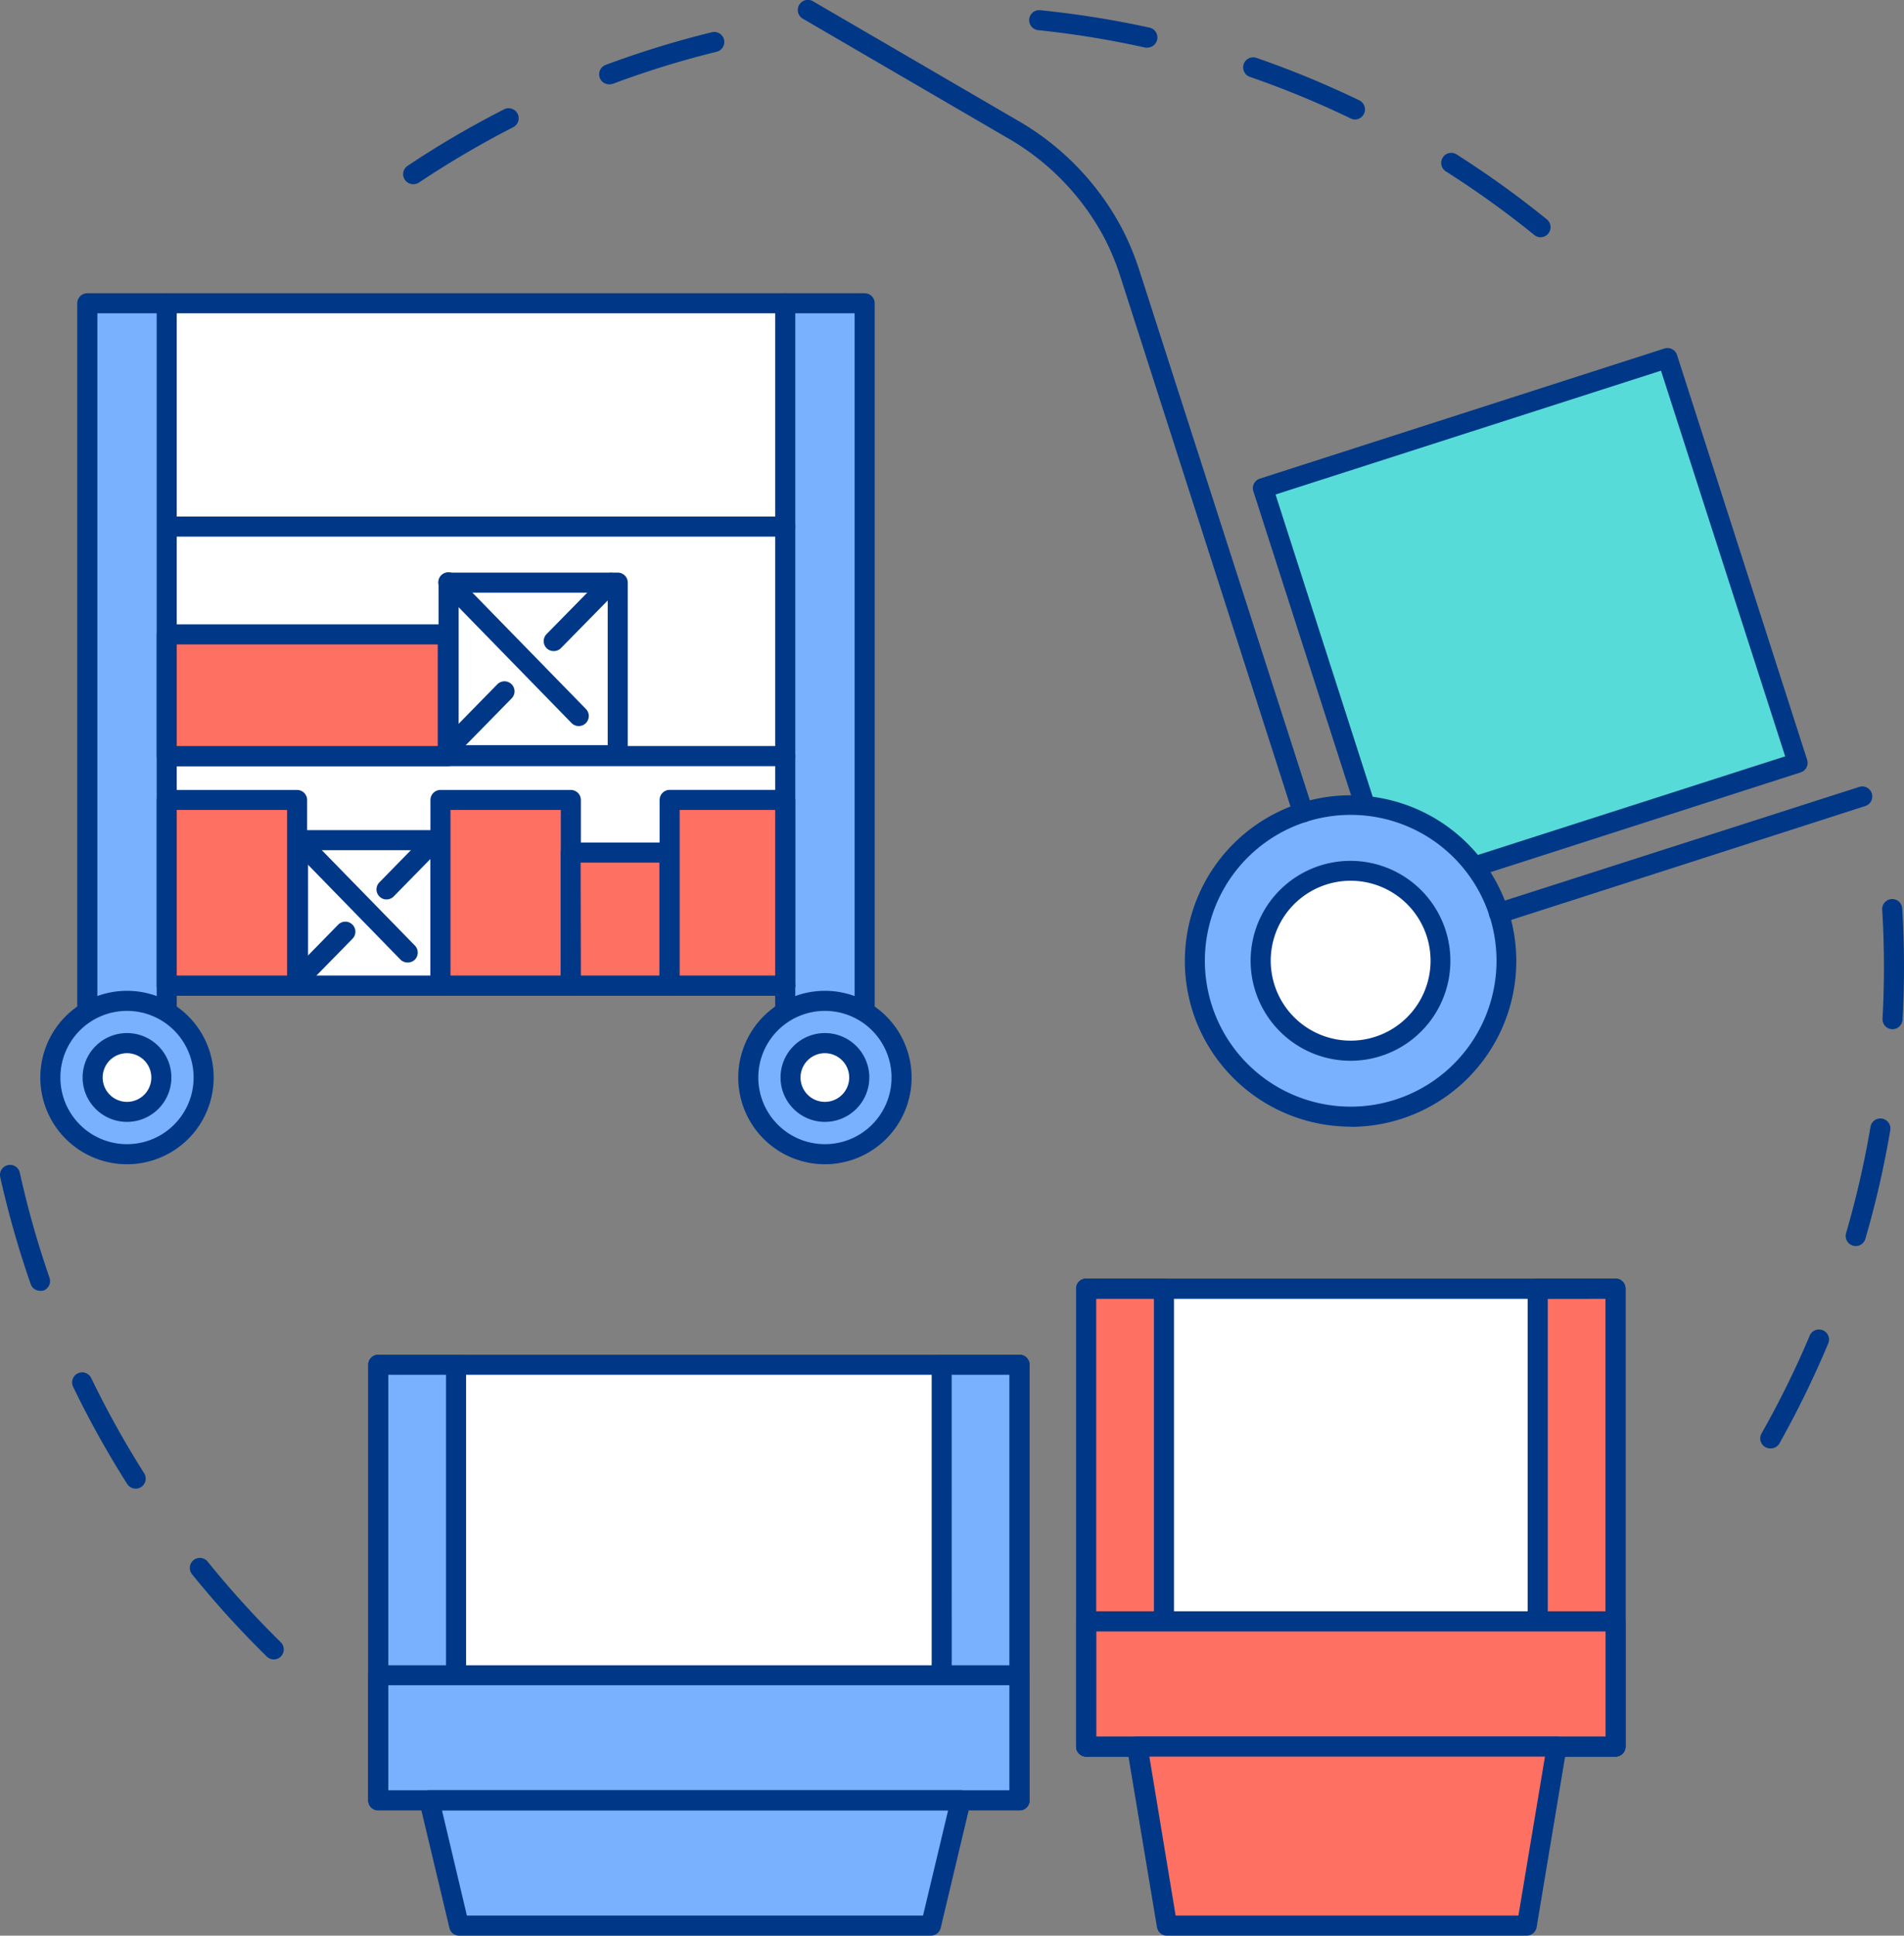 <svg xmlns="http://www.w3.org/2000/svg" width="326.411" height="331.701" viewBox="0 0 326.411 331.701">
  <rect x="0" y="0" width="326.411" height="331.701" fill="#808080" stroke="none"/>
  <g id="img15" transform="translate(-17.959 -18.628)">
    <path id="Trazado_143440" data-name="Trazado 143440" d="M282.06,59.29A1.69,1.69,0,0,1,281,58.9,163.51,163.51,0,0,0,265.83,48a1.721,1.721,0,1,1,1.84-2.91,166.012,166.012,0,0,1,15.47,11.13,1.72,1.72,0,0,1-1.08,3.06ZM250.27,39.11a1.72,1.72,0,0,1-.75-.18,159.783,159.783,0,0,0-17.24-7.11,1.724,1.724,0,1,1,1.12-3.26A163.993,163.993,0,0,1,251,35.83a1.73,1.73,0,0,1-.75,3.28ZM214.69,26.79a2.33,2.33,0,0,1-.37,0,162.271,162.271,0,0,0-18.43-3,1.72,1.72,0,0,1,.36-3.42,166.717,166.717,0,0,1,18.81,3,1.73,1.73,0,0,1-.37,3.41Z" fill="#003887"/>
    <path id="Trazado_143441" data-name="Trazado 143441" d="M88.85,50.19A1.72,1.72,0,0,1,87.9,47a164.857,164.857,0,0,1,16.44-9.62,1.72,1.72,0,1,1,1.57,3.06A165.21,165.21,0,0,0,89.8,49.9,1.66,1.66,0,0,1,88.85,50.19Zm33.54-17.11a1.72,1.72,0,0,1-.6-3.33A165.857,165.857,0,0,1,140,24.15a1.723,1.723,0,0,1,.81,3.35A158.835,158.835,0,0,0,123,33a1.8,1.8,0,0,1-.61.08Z" fill="#003887"/>
    <path id="Trazado_143442" data-name="Trazado 143442" d="M64.9,303a1.73,1.73,0,0,1-1.21-.5,165.991,165.991,0,0,1-12.81-14.1,1.721,1.721,0,1,1,2.68-2.16A163.991,163.991,0,0,0,66.1,300.06,1.72,1.72,0,0,1,64.9,303ZM41.22,273.73a1.71,1.71,0,0,1-1.45-.79,166.094,166.094,0,0,1-9.27-16.65,1.722,1.722,0,1,1,3.1-1.5,164.156,164.156,0,0,0,9.07,16.3,1.73,1.73,0,0,1-.53,2.38,1.69,1.69,0,0,1-.92.26Zm-16.38-33.9a1.71,1.71,0,0,1-1.62-1.15A165,165,0,0,1,18,220.34a1.72,1.72,0,0,1,3.36-.74,160.124,160.124,0,0,0,5.09,18,1.73,1.73,0,0,1-1.06,2.19,1.88,1.88,0,0,1-.55.04Z" fill="#003887"/>
    <path id="Trazado_143443" data-name="Trazado 143443" d="M321.45,266.84a1.72,1.72,0,0,1-1.5-2.57,161.369,161.369,0,0,0,8.25-16.74,1.721,1.721,0,1,1,3.17,1.34A166.262,166.262,0,0,1,323,266,1.72,1.72,0,0,1,321.45,266.84Zm14.65-34.68a2,2,0,0,1-.48-.07,1.73,1.73,0,0,1-1.18-2.14,162.528,162.528,0,0,0,4.18-18.19,1.72,1.72,0,1,1,3.39.58,164.367,164.367,0,0,1-4.26,18.57A1.73,1.73,0,0,1,336.1,232.16ZM342.41,195h-.1a1.71,1.71,0,0,1-1.62-1.81c.16-2.95.24-5.92.24-8.84,0-3.27-.1-6.58-.3-9.83a1.72,1.72,0,0,1,1.61-1.82,1.7,1.7,0,0,1,1.82,1.62c.21,3.32.31,6.69.31,10q0,4.5-.25,9a1.72,1.72,0,0,1-1.71,1.68Z" fill="#003887"/>
    <rect id="Rectángulo_37701" data-name="Rectángulo 37701" width="72.85" height="72.85" transform="translate(326.263 150.479) rotate(161.928)" fill="#57dbd8"/>
    <path id="Trazado_143444" data-name="Trazado 143444" d="M256.77,173.37a1.72,1.72,0,0,1-1.64-1.19l-22.3-69.36a1.73,1.73,0,0,1,1.11-2.17l69.36-22.3a1.72,1.72,0,0,1,2.16,1.11l22.3,69.36a1.71,1.71,0,0,1-1.11,2.17l-69.35,22.3a2,2,0,0,1-.53.08Zm-20.14-70,21.25,66.08L324,148.24,302.71,82.15Z" fill="#003887"/>
    <circle id="Elipse_4582" data-name="Elipse 4582" cx="26.71" cy="26.71" r="26.71" transform="matrix(0.992, -0.125, 0.125, 0.992, 219.644, 160.132)" fill="#7ab1ff"/>
    <path id="Trazado_143445" data-name="Trazado 143445" d="M249.52,211.7a28.468,28.468,0,0,1-27.078-19.695l0-.005a28.41,28.41,0,1,1,27.08,19.73Zm0-53.43a25,25,0,0,0-23.81,32.64h0a25,25,0,1,0,23.81-32.64Z" fill="#003887"/>
    <path id="Trazado_143446" data-name="Trazado 143446" d="M274.93,176.81a1.72,1.72,0,0,1-.53-3.36l62.38-20a1.72,1.72,0,0,1,1.05,3.27l-62.37,20.06A2,2,0,0,1,274.93,176.81Z" fill="#003887"/>
    <path id="Trazado_143447" data-name="Trazado 143447" d="M241.33,159.56a1.71,1.71,0,0,1-1.64-1.19L210,65.94a42.237,42.237,0,0,0-2.5-6.12,42.94,42.94,0,0,0-17.1-17.71L155.63,21.86a1.732,1.732,0,1,1,1.73-3l34.77,20.25a46.32,46.32,0,0,1,18.42,19.14,47.36,47.36,0,0,1,2.7,6.6L243,157.31a1.72,1.72,0,0,1-1.12,2.17A1.881,1.881,0,0,1,241.33,159.56Z" fill="#003887"/>
    <path id="Trazado_143448" data-name="Trazado 143448" d="M235.79,176.22a15.42,15.42,0,1,0,20.76-6.67A15.42,15.42,0,0,0,235.79,176.22Z" fill="#fff"/>
    <path id="Trazado_143449" data-name="Trazado 143449" d="M249.48,200.41a17.15,17.15,0,0,1-15.22-25h0a17.13,17.13,0,1,1,15.22,25ZM237.32,177a13.7,13.7,0,1,0,18.44-5.93A13.7,13.7,0,0,0,237.32,177Z" fill="#003887"/>
    <rect id="Rectángulo_37702" data-name="Rectángulo 37702" width="109.93" height="74.64" transform="translate(82.81 252.5)" fill="#fff"/>
    <path id="Trazado_143450" data-name="Trazado 143450" d="M192.74,328.86H82.81a1.72,1.72,0,0,1-1.72-1.72V252.5a1.72,1.72,0,0,1,1.72-1.72H192.74a1.72,1.72,0,0,1,1.72,1.72v74.64a1.72,1.72,0,0,1-1.72,1.72ZM84.53,325.42H191v-71.2H84.53Z" fill="#003887"/>
    <rect id="Rectángulo_37703" data-name="Rectángulo 37703" width="13.34" height="74.64" transform="translate(179.4 252.5)" fill="#7ab1ff"/>
    <path id="Trazado_143451" data-name="Trazado 143451" d="M192.74,328.86H179.4a1.72,1.72,0,0,1-1.72-1.72V252.5a1.72,1.72,0,0,1,1.72-1.72h13.34a1.72,1.72,0,0,1,1.72,1.72v74.64a1.72,1.72,0,0,1-1.72,1.72Zm-11.62-3.44H191v-71.2h-9.89Z" fill="#003887"/>
    <rect id="Rectángulo_37704" data-name="Rectángulo 37704" width="13.34" height="74.64" transform="translate(82.81 252.5)" fill="#7ab1ff"/>
    <path id="Trazado_143452" data-name="Trazado 143452" d="M96.14,328.86H82.81a1.72,1.72,0,0,1-1.72-1.72V252.5a1.72,1.72,0,0,1,1.72-1.72H96.14a1.72,1.72,0,0,1,1.72,1.72v74.64a1.72,1.72,0,0,1-1.72,1.72Zm-11.61-3.44h9.89v-71.2H84.53Z" fill="#003887"/>
    <rect id="Rectángulo_37705" data-name="Rectángulo 37705" width="109.93" height="21.47" transform="translate(82.81 305.67)" fill="#7ab1ff"/>
    <path id="Trazado_143453" data-name="Trazado 143453" d="M192.74,328.86H82.81a1.72,1.72,0,0,1-1.72-1.72V305.67A1.72,1.72,0,0,1,82.81,304H192.74a1.72,1.72,0,0,1,1.72,1.72v21.47A1.72,1.72,0,0,1,192.74,328.86ZM84.53,325.42H191v-18H84.53Z" fill="#003887"/>
    <path id="Trazado_143454" data-name="Trazado 143454" d="M177.56,348.61H96.68l-5.12-21.47h91.11Z" fill="#7ab1ff"/>
    <path id="Trazado_143455" data-name="Trazado 143455" d="M177.56,350.33H96.68A1.71,1.71,0,0,1,95,349l-5.12-21.47a1.7,1.7,0,0,1,.32-1.47,1.73,1.73,0,0,1,1.35-.65h91.11a1.71,1.71,0,0,1,1.35.65,1.74,1.74,0,0,1,.33,1.47L179.23,349A1.72,1.72,0,0,1,177.56,350.33ZM98,346.89h78.2l4.29-18H93.74Z" fill="#003887"/>
    <rect id="Rectángulo_37706" data-name="Rectángulo 37706" width="90.75" height="78.48" transform="translate(204.17 239.45)" fill="#fff"/>
    <path id="Trazado_143456" data-name="Trazado 143456" d="M294.91,319.65H204.17a1.73,1.73,0,0,1-1.73-1.72V239.45a1.73,1.73,0,0,1,1.73-1.72h90.74a1.72,1.72,0,0,1,1.72,1.72v78.48A1.72,1.72,0,0,1,294.91,319.65Zm-89-3.44h87.3v-75h-87.3Z" fill="#003887"/>
    <rect id="Rectángulo_37707" data-name="Rectángulo 37707" width="13.34" height="78.48" transform="translate(281.58 239.45)" fill="#fe7062"/>
    <path id="Trazado_143457" data-name="Trazado 143457" d="M294.91,319.65H281.58a1.73,1.73,0,0,1-1.73-1.72V239.45a1.73,1.73,0,0,1,1.73-1.72h13.33a1.72,1.72,0,0,1,1.72,1.72v78.48A1.72,1.72,0,0,1,294.91,319.65Zm-11.61-3.44h9.89v-75H283.3Z" fill="#003887"/>
    <rect id="Rectángulo_37708" data-name="Rectángulo 37708" width="13.34" height="78.48" transform="translate(204.17 239.45)" fill="#fe7062"/>
    <path id="Trazado_143458" data-name="Trazado 143458" d="M217.5,319.65H204.17a1.73,1.73,0,0,1-1.73-1.72V239.45a1.73,1.73,0,0,1,1.73-1.72H217.5a1.72,1.72,0,0,1,1.72,1.72v78.48A1.72,1.72,0,0,1,217.5,319.65Zm-11.61-3.44h9.89v-75h-9.89Z" fill="#003887"/>
    <rect id="Rectángulo_37709" data-name="Rectángulo 37709" width="90.75" height="21.47" transform="translate(204.17 296.47)" fill="#fe7062"/>
    <path id="Trazado_143459" data-name="Trazado 143459" d="M294.91,319.65H204.17a1.73,1.73,0,0,1-1.73-1.72V296.47a1.73,1.73,0,0,1,1.73-1.72h90.74a1.72,1.72,0,0,1,1.72,1.72v21.46A1.72,1.72,0,0,1,294.91,319.65Zm-89-3.44h87.3v-18h-87.3Z" fill="#003887"/>
    <path id="Trazado_143460" data-name="Trazado 143460" d="M279.73,348.61H218.04l-5.12-30.68h71.93Z" fill="#fe7062"/>
    <path id="Trazado_143461" data-name="Trazado 143461" d="M279.73,350.33H218a1.73,1.73,0,0,1-1.7-1.44l-5.12-30.67a1.74,1.74,0,0,1,.39-1.4,1.69,1.69,0,0,1,1.31-.61h71.93a1.69,1.69,0,0,1,1.31.61,1.74,1.74,0,0,1,.39,1.4l-5.12,30.67A1.73,1.73,0,0,1,279.73,350.33Zm-60.23-3.44h58.77l4.55-27.24H215Z" fill="#003887"/>
    <rect id="Rectángulo_37710" data-name="Rectángulo 37710" width="123" height="116.92" transform="translate(39.73 70.6)" fill="#fff"/>
    <rect id="Rectángulo_37711" data-name="Rectángulo 37711" width="13.61" height="127.08" transform="translate(32.93 70.6)" fill="#7ab1ff"/>
    <path id="Trazado_143462" data-name="Trazado 143462" d="M46.54,199.4H32.93a1.73,1.73,0,0,1-1.73-1.72V70.6a1.73,1.73,0,0,1,1.73-1.72H46.54a1.72,1.72,0,0,1,1.72,1.72V197.68a1.72,1.72,0,0,1-1.72,1.72ZM34.65,196H44.82V72.32H34.65Z" fill="#003887"/>
    <rect id="Rectángulo_37712" data-name="Rectángulo 37712" width="13.61" height="127.08" transform="translate(152.57 70.6)" fill="#7ab1ff"/>
    <path id="Trazado_143463" data-name="Trazado 143463" d="M166.19,199.4H152.58a1.72,1.72,0,0,1-1.73-1.72V70.6a1.72,1.72,0,0,1,1.73-1.72h13.61a1.72,1.72,0,0,1,1.72,1.72V197.68a1.72,1.72,0,0,1-1.72,1.72ZM154.3,196h10.17V72.32H154.3Z" fill="#003887"/>
    <path id="Trazado_143464" data-name="Trazado 143464" d="M152.58,189.24h-106a1.72,1.72,0,1,1,0-3.44h106a1.72,1.72,0,1,1,0,3.44Z" fill="#003887"/>
    <path id="Trazado_143465" data-name="Trazado 143465" d="M152.58,149.92h-106a1.72,1.72,0,1,1,0-3.44h106a1.72,1.72,0,1,1,0,3.44Z" fill="#003887"/>
    <path id="Trazado_143466" data-name="Trazado 143466" d="M152.58,110.59h-106a1.72,1.72,0,1,1,0-3.44h106a1.72,1.72,0,1,1,0,3.44Z" fill="#003887"/>
    <rect id="Rectángulo_37713" data-name="Rectángulo 37713" width="28.99" height="29.58" transform="translate(94.87 118.47)" fill="#fff"/>
    <path id="Trazado_143467" data-name="Trazado 143467" d="M123.86,149.77h-29a1.72,1.72,0,0,1-1.72-1.72V118.47a1.72,1.72,0,0,1,1.72-1.72h29a1.72,1.72,0,0,1,1.72,1.72v29.58a1.72,1.72,0,0,1-1.72,1.72Zm-27.27-3.44h25.55V120.19H96.59Z" fill="#003887"/>
    <path id="Trazado_143468" data-name="Trazado 143468" d="M117.17,143.05a1.74,1.74,0,0,1-1.23-.52l-22.3-22.86a1.72,1.72,0,1,1,2.46-2.4l22.3,22.85a1.72,1.72,0,0,1-1.23,2.93Z" fill="#003887"/>
    <path id="Trazado_143469" data-name="Trazado 143469" d="M94.76,148.69a1.76,1.76,0,0,1-1.21-.49,1.72,1.72,0,0,1,0-2.44l9.65-9.85a1.722,1.722,0,1,1,2.46,2.41L96,148.17a1.67,1.67,0,0,1-1.24.52Z" fill="#003887"/>
    <path id="Trazado_143470" data-name="Trazado 143470" d="M112.87,130.2a1.68,1.68,0,0,1-1.2-.49,1.72,1.72,0,0,1,0-2.43l9.82-10a1.722,1.722,0,0,1,2.46,2.41l-9.82,10a1.7,1.7,0,0,1-1.26.51Z" fill="#003887"/>
    <rect id="Rectángulo_37714" data-name="Rectángulo 37714" width="48.22" height="20.86" transform="translate(46.54 127.34)" fill="#fe7062"/>
    <path id="Trazado_143471" data-name="Trazado 143471" d="M94.76,149.92H46.54a1.72,1.72,0,0,1-1.72-1.72V127.34a1.72,1.72,0,0,1,1.72-1.72H94.76a1.72,1.72,0,0,1,1.72,1.72V148.2A1.72,1.72,0,0,1,94.76,149.92Zm-46.5-3.44H93V129.06H48.26Z" fill="#003887"/>
    <rect id="Rectángulo_37715" data-name="Rectángulo 37715" width="22.35" height="31.81" transform="translate(46.54 155.71)" fill="#fe7062"/>
    <path id="Trazado_143472" data-name="Trazado 143472" d="M68.89,189.24H46.54a1.72,1.72,0,0,1-1.72-1.72V155.71A1.72,1.72,0,0,1,46.54,154H68.89a1.72,1.72,0,0,1,1.72,1.72v31.81A1.72,1.72,0,0,1,68.89,189.24ZM48.26,185.8H67.17V157.43H48.26Z" fill="#003887"/>
    <rect id="Rectángulo_37716" data-name="Rectángulo 37716" width="24.42" height="24.92" transform="translate(69.05 162.6)" fill="#fff"/>
    <path id="Trazado_143473" data-name="Trazado 143473" d="M93.47,189.24H69.05a1.72,1.72,0,0,1-1.72-1.72V162.6a1.72,1.72,0,0,1,1.72-1.72H93.47a1.72,1.72,0,0,1,1.72,1.72v24.92A1.72,1.72,0,0,1,93.47,189.24Zm-22.7-3.44h21V164.32h-21Z" fill="#003887"/>
    <path id="Trazado_143474" data-name="Trazado 143474" d="M87.83,183.57a1.74,1.74,0,0,1-1.23-.51L67.82,163.8a1.72,1.72,0,0,1,2.46-2.4l18.79,19.25a1.73,1.73,0,0,1,0,2.44,1.75,1.75,0,0,1-1.24.48Z" fill="#003887"/>
    <path id="Trazado_143475" data-name="Trazado 143475" d="M69,188.33a1.76,1.76,0,0,1-1.21-.49,1.72,1.72,0,0,1,0-2.44l8.13-8.3a1.722,1.722,0,1,1,2.46,2.41l-8.14,8.3A1.71,1.71,0,0,1,69,188.33Z" fill="#003887"/>
    <path id="Trazado_143476" data-name="Trazado 143476" d="M84.21,172.76A1.72,1.72,0,0,1,83,169.83l8.27-8.44a1.722,1.722,0,0,1,2.46,2.41l-8.27,8.44A1.74,1.74,0,0,1,84.21,172.76Z" fill="#003887"/>
    <rect id="Rectángulo_37717" data-name="Rectángulo 37717" width="22.35" height="31.81" transform="translate(93.47 155.71)" fill="#fe7062"/>
    <path id="Trazado_143477" data-name="Trazado 143477" d="M115.82,189.24H93.47a1.72,1.72,0,0,1-1.72-1.72V155.71A1.72,1.72,0,0,1,93.47,154h22.35a1.72,1.72,0,0,1,1.72,1.72v31.81A1.72,1.72,0,0,1,115.82,189.24ZM95.19,185.8H114.1V157.43H95.19Z" fill="#003887"/>
    <rect id="Rectángulo_37718" data-name="Rectángulo 37718" width="16.94" height="22.79" transform="translate(115.82 164.73)" fill="#fe7062"/>
    <path id="Trazado_143478" data-name="Trazado 143478" d="M132.76,189.24H115.82a1.72,1.72,0,0,1-1.72-1.72V164.73a1.72,1.72,0,0,1,1.72-1.72h16.94a1.72,1.72,0,0,1,1.72,1.72v22.79a1.72,1.72,0,0,1-1.72,1.72Zm-15.22-3.44H131V166.45H117.5Z" fill="#003887"/>
    <rect id="Rectángulo_37719" data-name="Rectángulo 37719" width="19.82" height="31.81" transform="translate(132.76 155.71)" fill="#fe7062"/>
    <path id="Trazado_143479" data-name="Trazado 143479" d="M152.58,189.24H132.76a1.72,1.72,0,0,1-1.72-1.72V155.71a1.72,1.72,0,0,1,1.72-1.72h19.82a1.72,1.72,0,0,1,1.72,1.72v31.81A1.72,1.72,0,0,1,152.58,189.24Zm-18.1-3.44h16.37V157.43H134.48Z" fill="#003887"/>
    <path id="Trazado_143480" data-name="Trazado 143480" d="M152.58,72.32h-106a1.72,1.72,0,0,1,0-3.44h106a1.72,1.72,0,1,1,0,3.44Z" fill="#003887"/>
    <circle id="Elipse_4583" data-name="Elipse 4583" cx="13.14" cy="13.14" r="13.14" transform="translate(146.24 190.14)" fill="#7ab1ff"/>
    <path id="Trazado_143481" data-name="Trazado 143481" d="M159.38,218.14a14.86,14.86,0,1,1,14.86-14.86,14.86,14.86,0,0,1-14.86,14.86Zm0-26.28a11.42,11.42,0,1,0,11.42,11.42A11.42,11.42,0,0,0,159.38,191.86Z" fill="#003887"/>
    <path id="Trazado_143482" data-name="Trazado 143482" d="M165.27,203.28a5.89,5.89,0,1,1-5.89-5.89A5.89,5.89,0,0,1,165.27,203.28Z" fill="#fff"/>
    <path id="Trazado_143483" data-name="Trazado 143483" d="M159.38,210.88a7.61,7.61,0,1,1,7.61-7.6,7.61,7.61,0,0,1-7.61,7.6Zm0-11.77a4.17,4.17,0,1,0,4.16,4.17,4.17,4.17,0,0,0-4.16-4.17Z" fill="#003887"/>
    <circle id="Elipse_4584" data-name="Elipse 4584" cx="13.14" cy="13.14" r="13.14" transform="translate(26.59 190.14)" fill="#7ab1ff"/>
    <path id="Trazado_143484" data-name="Trazado 143484" d="M39.73,218.14a14.86,14.86,0,1,1,14.86-14.86,14.86,14.86,0,0,1-14.86,14.86Zm0-26.28a11.42,11.42,0,1,0,11.42,11.42A11.42,11.42,0,0,0,39.73,191.86Z" fill="#003887"/>
    <path id="Trazado_143485" data-name="Trazado 143485" d="M45.62,203.28a5.89,5.89,0,1,1-5.89-5.89,5.89,5.89,0,0,1,5.89,5.89Z" fill="#fff"/>
    <path id="Trazado_143486" data-name="Trazado 143486" d="M39.73,210.88a7.61,7.61,0,1,1,7.61-7.6A7.61,7.61,0,0,1,39.73,210.88Zm0-11.77a4.17,4.17,0,1,0,4.17,4.17A4.17,4.17,0,0,0,39.73,199.11Z" fill="#003887"/>
  </g>
</svg>
